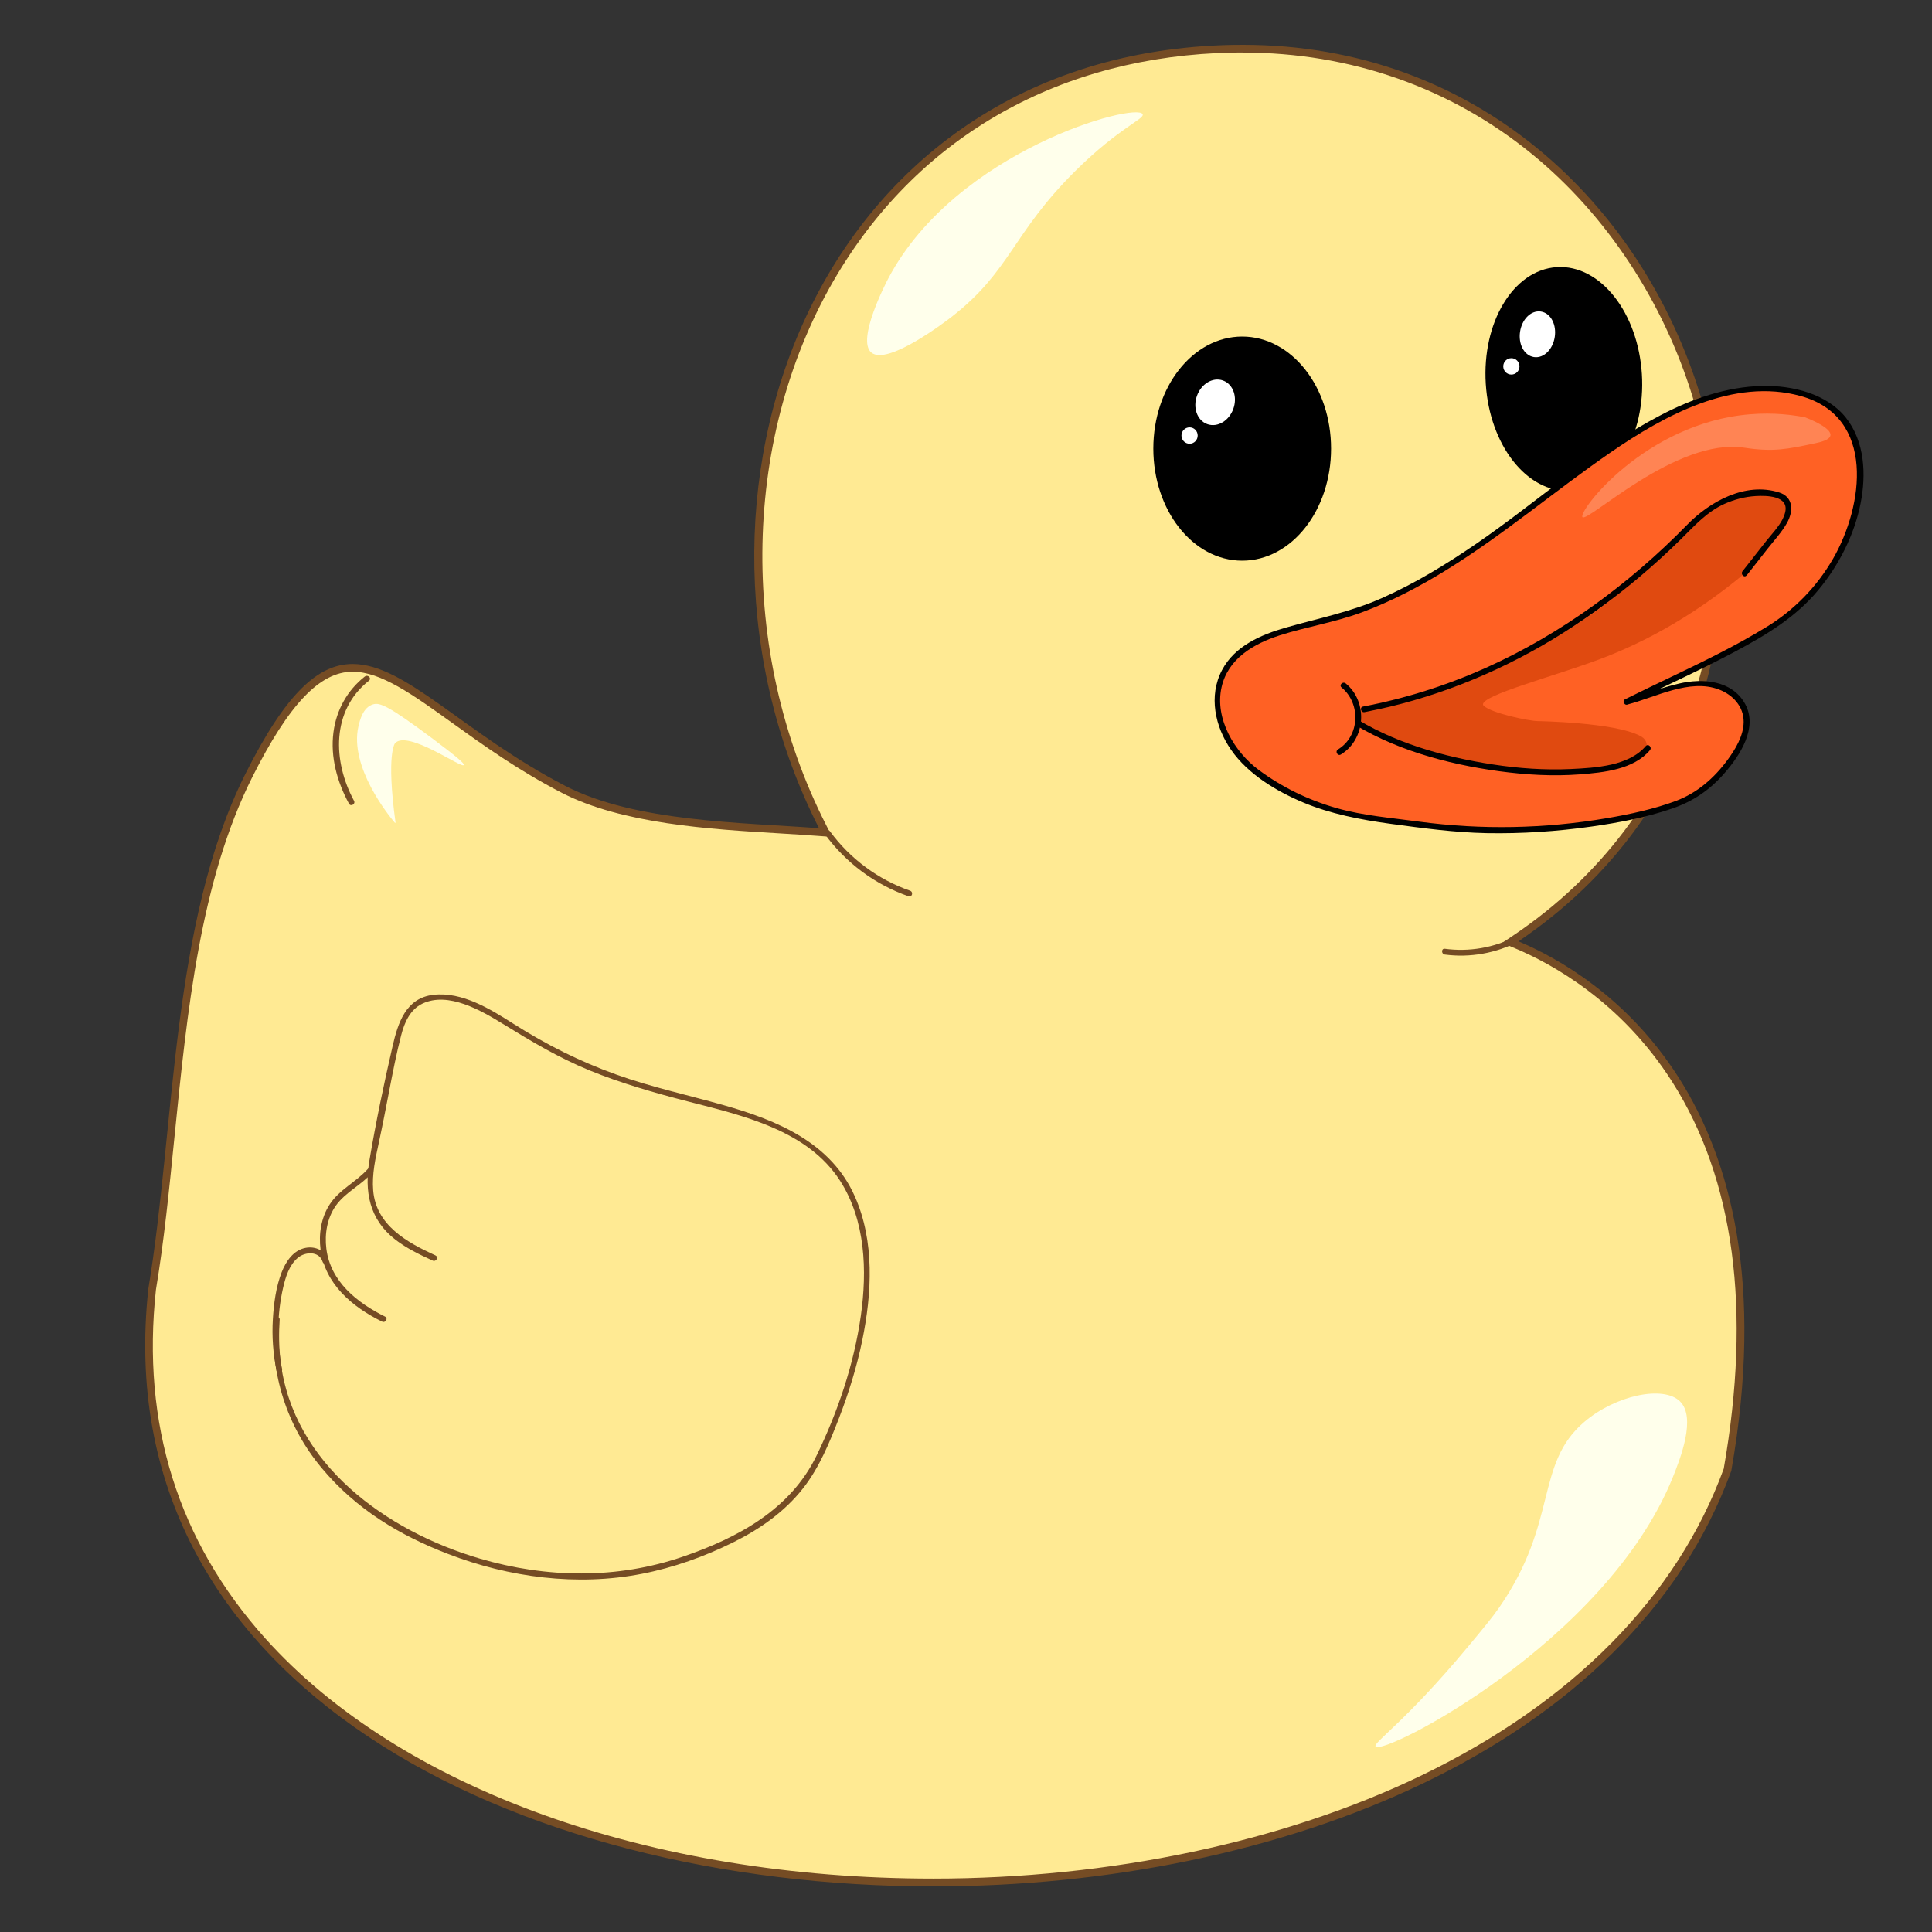 <?xml version="1.0" encoding="UTF-8"?><svg id="Layer_1" xmlns="http://www.w3.org/2000/svg" width="250" height="250" viewBox="0 0 250 250"><rect x="0" y="0" width="250" height="250" fill="#333333" stroke="none"/><defs><style>.cls-1{fill:#e04a10;}.cls-2{fill:#ffffeb;}.cls-3{fill:#ff6124;}.cls-4{fill:#ffea93;}.cls-5{fill:#ff8454;}.cls-6,.cls-7{fill:#fff;}.cls-8{fill:#754c24;}.cls-7{stroke:#fff;}.cls-7,.cls-9{stroke-miterlimit:10;}.cls-9{stroke:#000;}</style></defs><path class="cls-4" d="M120.76,243.59c-36.81,0-69.26-11.69-86.81-31.26-11.37-12.68-16.17-28-14.26-45.53,1.03-6.2,1.69-12.79,2.4-19.75,1.65-16.33,3.35-33.22,10.11-46.69,4.9-9.76,8.92-13.93,13.44-13.93,3.82,0,7.98,2.98,13.24,6.76,3.98,2.85,8.49,6.09,14.06,8.97,7.71,3.98,18.95,4.65,27.99,5.2,1.75.11,3.44.21,5.02.33l.89.07-.4-.79c-11.57-22.78-10.98-50.93,1.5-71.72,10.93-18.21,29.24-28.48,51.56-28.92.44,0,.88-.01,1.32-.01,27.31,0,50.36,17.68,58.72,45.03,8.36,27.35-.8,54.85-23.34,70.07l-.77.52.85.36c10.98,4.62,35.61,20.48,27.25,67.96-6.05,16.63-19.7,30.49-39.45,40.01-17.88,8.61-40.36,13.36-63.3,13.36h-.01Z"/><path class="cls-8" d="M160.81,6.8c13.99,0,26.94,4.55,37.47,13.17,9.59,7.85,16.97,19.04,20.78,31.51,8.3,27.13-.78,54.42-23.14,69.5l-1.53,1.03,1.7.72c4.75,2,13.71,6.9,20.3,17.27,8.03,12.64,10.27,29.48,6.66,50.05-6.04,16.55-19.59,30.29-39.19,39.73-17.82,8.58-40.23,13.31-63.1,13.31-36.67,0-68.98-11.62-86.44-31.09-11.27-12.57-16.03-27.75-14.14-45.12,1.04-6.24,1.7-12.82,2.4-19.79,1.64-16.29,3.34-33.13,10.06-46.52,4.74-9.44,8.75-13.66,12.99-13.65,3.66,0,7.76,2.94,12.95,6.67,3.99,2.86,8.52,6.11,14.12,9,7.8,4.02,19.1,4.71,28.19,5.25,1.77.11,3.44.21,5.02.33l1.77.13-.8-1.58c-11.49-22.63-10.91-50.59,1.48-71.24,10.84-18.05,29-28.24,51.15-28.68.44,0,.87-.01,1.31-.01M160.81,5.8c-.44,0-.88,0-1.33.01-54.19,1.07-75.08,58.87-53.5,101.36-9.92-.75-23.76-.79-32.82-5.47-13.11-6.77-20.63-15.78-27.52-15.78-4.44,0-8.62,3.73-13.88,14.21-9.67,19.26-9.07,45.65-12.56,66.62-5.61,51.4,47.54,77.35,101.57,77.35,44.8,0,90.2-17.83,103.26-53.78,8.54-48.49-17.46-64.27-27.54-68.51,49.83-33.63,24.84-116.01-35.66-116.01h0Z"/><path class="cls-8" d="M196.11,121.2c-2.82,1.45-6.02,1.99-9.15,1.57-.48-.06-.47.69,0,.75,3.27.43,6.6-.17,9.53-1.68.43-.22.05-.87-.38-.65h0Z"/><path class="cls-8" d="M56.37,162.46c-3.7-1.69-7.71-3.9-8.08-8.42-.17-2.08.29-4.15.73-6.17.49-2.28.93-4.57,1.37-6.85s.92-4.75,1.53-7.09c.42-1.62,1.14-3.29,2.74-4.06,3.35-1.6,7.64.91,10.42,2.62,3.65,2.25,7.23,4.39,11.21,6.02s8.41,2.91,12.74,4.02c7.07,1.82,15.47,3.7,19.69,10.28,3.28,5.12,3.5,11.61,2.67,17.47-.89,6.26-2.97,12.4-5.73,18.08-3.4,7-10.21,10.64-17.29,13.07-8.52,2.93-17.63,2.78-26.24.26-12.1-3.54-24.23-12.2-25.83-25.6-.21-1.77-.23-3.55-.11-5.32.03-.48-.72-.48-.75,0-.47,7.02,1.66,13.76,6.17,19.17s10.19,8.76,16.37,11.14c7.92,3.05,16.71,4.2,25.08,2.57,4.08-.79,8.13-2.24,11.85-4.09,3.43-1.7,6.64-3.95,9.02-6.99,2.1-2.68,3.43-5.95,4.65-9.1s2.29-6.58,2.99-9.99c1.26-6.11,1.63-12.88-.97-18.7-3.09-6.95-10.04-9.81-16.95-11.77-4.64-1.32-9.35-2.33-13.89-3.96-4.7-1.68-9.04-3.86-13.25-6.53-3.02-1.92-6.68-4.22-10.43-3.79-3.56.41-4.58,3.62-5.28,6.65-1.12,4.86-2.16,9.82-2.99,14.74-.68,4.04-.03,7.67,3.34,10.28,1.47,1.14,3.16,1.95,4.84,2.72.44.2.82-.45.38-.65h0Z"/><path class="cls-8" d="M47.59,151.27c-1.51,1.69-3.69,2.66-4.94,4.6-1.1,1.7-1.43,3.83-1.17,5.82.58,4.49,4.13,7.44,7.97,9.33.43.21.81-.43.38-.65-3.61-1.79-7.07-4.53-7.6-8.79-.24-1.92.1-3.97,1.23-5.57,1.23-1.73,3.27-2.65,4.67-4.22.32-.36-.21-.89-.53-.53h0Z"/><path class="cls-8" d="M42.47,163.06c-.4-1.26-1.65-1.82-2.91-1.59-1.6.29-2.57,1.77-3.12,3.18-.73,1.89-1.01,4.02-1.13,6.04-.14,2.23.03,4.47.47,6.67.1.47.82.27.72-.2-.7-3.46-.65-7.06.13-10.51.32-1.39.78-2.93,1.91-3.89.94-.8,2.76-.9,3.2.5.14.46.87.26.72-.2h0Z"/><ellipse class="cls-9" cx="160.74" cy="58.05" rx="11" ry="14"/><ellipse class="cls-7" cx="157.24" cy="52.05" rx="2.5" ry="2" transform="translate(55.14 182.48) rotate(-70.26)"/><ellipse class="cls-9" cx="202.36" cy="49.05" rx="9.62" ry="14" transform="translate(-2.67 12.72) rotate(-3.58)"/><ellipse class="cls-7" cx="198.93" cy="43.26" rx="2.48" ry="1.77" transform="translate(126.12 233.37) rotate(-81.31)"/><path class="cls-3" d="M210.48,90.81c3-.75,5.39-1.82,8.44-2.32s6.84,1.2,7.09,4.52c.26,3.47-3.8,8.03-6.53,9.8-4.3,2.8-21,6-35,4-3.11-.44-9-1.05-12-2-4.14-1.32-6.42-2.38-9.98-5.01-3.57-2.62-6.1-7.69-4.46-12,1.98-5.2,8.2-6.19,13.27-7.43,12.56-3.07,23.06-12.01,33.71-19.85,7.53-5.55,16.02-10.85,25.11-10.14,3.13.24,6.38,1.33,8.43,3.9,2.75,3.45,2.63,8.67,1.27,12.98-1.84,5.82-5.68,10.87-10.61,13.93-6.07,3.76-12.73,6.62-18.73,9.62h0Z"/><path d="M210.57,91.17c3.66-.94,8.06-3.39,11.86-1.95,1.8.68,3.22,2.21,3.2,4.21-.02,1.79-1.07,3.52-2.1,4.92-1.74,2.35-3.92,4.26-6.67,5.29s-5.94,1.73-8.97,2.24c-8.03,1.36-16.18,1.52-24.25.44-3.55-.48-7.22-.77-10.68-1.75-3.67-1.05-7.05-2.69-10.11-4.96s-5.7-6.57-4.78-10.68c.83-3.71,4.17-5.64,7.54-6.72s7.11-1.68,10.55-2.95c3.89-1.44,7.58-3.38,11.11-5.57,7.39-4.58,14.01-10.24,21.16-15.16,6.92-4.76,15.9-9.69,24.59-7.28,9.73,2.69,8.13,14.2,4.17,21.06-2.09,3.61-5.01,6.62-8.57,8.8-3.95,2.42-8.12,4.45-12.3,6.45-2.02.97-4.04,1.93-6.04,2.93-.43.22-.05.86.38.65,4.62-2.3,9.33-4.41,13.89-6.84,4.02-2.15,7.85-4.44,10.79-8.01,2.63-3.19,4.61-7.07,5.42-11.15.74-3.72.55-8-1.9-11.09s-6.91-4.2-10.84-4.11c-4.63.11-9.09,1.67-13.16,3.8-8.6,4.48-15.88,11.17-23.85,16.63-3.88,2.66-7.92,5.13-12.23,7.04-4.02,1.78-8.19,2.6-12.39,3.8-3.22.92-6.62,2.38-8.26,5.5-1.77,3.35-.91,7.33,1.18,10.33,2.19,3.15,5.87,5.35,9.35,6.81s7.38,2.22,11.27,2.75c4.15.56,8.29,1.13,12.48,1.21,4.51.08,9.03-.22,13.5-.85,3.54-.5,7.1-1.18,10.48-2.34,2.7-.93,4.83-2.38,6.72-4.53,2.01-2.29,4.41-5.9,2.71-9-1.69-3.08-5.51-3.35-8.54-2.64-2.33.55-4.57,1.42-6.9,2.01-.47.12-.27.84.2.72Z"/><path class="cls-8" d="M106.76,107.97c2.71,3.7,6.48,6.5,10.81,8.01.46.16.65-.56.2-.72-4.13-1.44-7.78-4.14-10.36-7.67-.28-.39-.93-.01-.65.38h0Z"/><ellipse class="cls-6" cx="153.93" cy="56.36" rx="1.05" ry="1.06"/><path class="cls-1" d="M175,93c-.2-.65-.12-.9,0-1,.16-.14.4-.04,1,0,0,0,.09,0,1,0,.46,0,1.33-.09,4-1,1.07-.36,1.27-.47,2.24-.77,1.09-.34,1.47-.39,3.76-1.23,1.22-.45,2.95-1.11,5-2,4.05-1.76,9.92-4.35,16-9,2.17-1.66,4.12-3.44,8-7,2.1-1.92,3.81-3.56,4.98-4.69.82-.68,2.54-1.93,5.02-2.31,1.19-.18,2.22-.12,3,0h1c.19.1.7.39,1,1,.47.95.06,1.87,0,2-.62.98-1.29,1.98-2,3-1,1.43-2.01,2.77-3,4-7.38,6.2-14.09,9.46-19.02,11.31-5.88,2.2-15.23,4.64-15.08,5.86,0,.05.03.09.08.14,1,1,6,2,7,2,0,0,9.95.15,13.26,1.92.16.08.58.31.76.77.19.48.01.96,0,1-.52,1.33-3.36,1.62-3.36,1.62h0c-1.96.6-4.55,1.19-7.64,1.38-2.91.18-5.41-.06-7.36-.38-5.1-1.26-10.2-2.52-15.3-3.78-1.45-.95-2.89-1.9-4.34-2.84Z"/><path d="M226.01,74.47c.9-1.15,1.81-2.31,2.71-3.46.85-1.08,1.84-2.14,2.52-3.35.83-1.49.86-3.34-1.02-3.94-4.37-1.38-8.96,1.17-11.9,4.18-7.5,7.67-16.29,14.14-26.1,18.54-5.07,2.27-10.39,3.95-15.85,4.99-.47.09-.27.81.2.72,8.59-1.63,16.81-4.89,24.3-9.39,3.97-2.39,7.74-5.12,11.29-8.11,1.87-1.58,3.67-3.22,5.41-4.94s3.3-3.48,5.58-4.51c1.27-.57,2.65-.93,4.04-1.01s4.33-.06,3.81,2.1c-.35,1.44-1.63,2.66-2.51,3.79-1,1.28-2.01,2.56-3.01,3.84-.29.38.23.91.53.53h0Z"/><path d="M212.97,96.53c-2.18,2.59-6.53,2.83-9.69,2.98-3.37.16-6.76-.08-10.09-.59-6.42-.98-13.05-2.85-18.52-6.44-.4-.27-.78.38-.38.65,5.79,3.8,12.87,5.73,19.67,6.66,3.46.47,6.99.68,10.48.41,3.07-.24,6.95-.62,9.06-3.13.31-.37-.22-.9-.53-.53h0Z"/><path class="cls-3" d="M173.87,88.69c1.28,1.01,2.02,2.76,1.92,4.47s-1.07,3.33-2.46,4.14"/><path d="M173.6,88.96c2.52,2.07,2.37,6.3-.47,8.02-.41.25-.04.9.38.65,3.22-1.96,3.53-6.82.62-9.2-.37-.3-.9.22-.53.53h0Z"/><ellipse class="cls-6" cx="195.57" cy="47.41" rx="1.05" ry="1.06"/><path class="cls-2" d="M60.01,98.99c-.21.52-7.24-4.58-8.88-2.83,0,0-1.18,1.26.05,10.27,0,0,0,.03,0,.04-.02.02-.07,0-.11-.03-.74-.88-5.89-7.2-4.69-12.44.18-.76.57-2.48,1.91-2.86.84-.24,1.88.09,7.78,4.51,3.29,2.47,4,3.14,3.93,3.31Z"/><path class="cls-8" d="M47.21,87.54c-2.27,1.78-3.69,4.35-4.06,7.21-.42,3.22.48,6.43,2.01,9.25.23.42.88.05.65-.38-2.76-5.1-2.96-11.69,1.94-15.55.38-.3-.15-.83-.53-.53h0Z"/><path class="cls-2" d="M147.86,14.77c-.83-1.59-24.15,4.69-32.9,21.23-.28.54-4.15,7.96-2.22,9.61,2.09,1.79,9.78-4.13,10.4-4.61,7.68-5.98,7.78-10.72,16.02-18.89,5.68-5.63,9.01-6.73,8.69-7.34Z"/><path class="cls-2" d="M178,226c.9,1.28,29.83-13.47,38.46-34.84.97-2.41,3.06-7.72.93-9.82-2.15-2.12-8.36-.78-12.39,2.66-6.42,5.48-3.31,12.9-11,24-.9,1.3-1.95,2.57-4.06,5.1-8.11,9.76-12.3,12.4-11.94,12.9Z"/><path class="cls-5" d="M233.63,54.01c-1.54-.3-4.09-.66-7.18-.4-13.57,1.1-22.37,12.66-21.67,13.31.73.68,12.19-10.32,20.92-8.99,3.78.58,5.58.19,9.17-.57.76-.16,1.85-.43,1.98-.98.25-.98-2.71-2.16-3.22-2.36Z"/></svg>